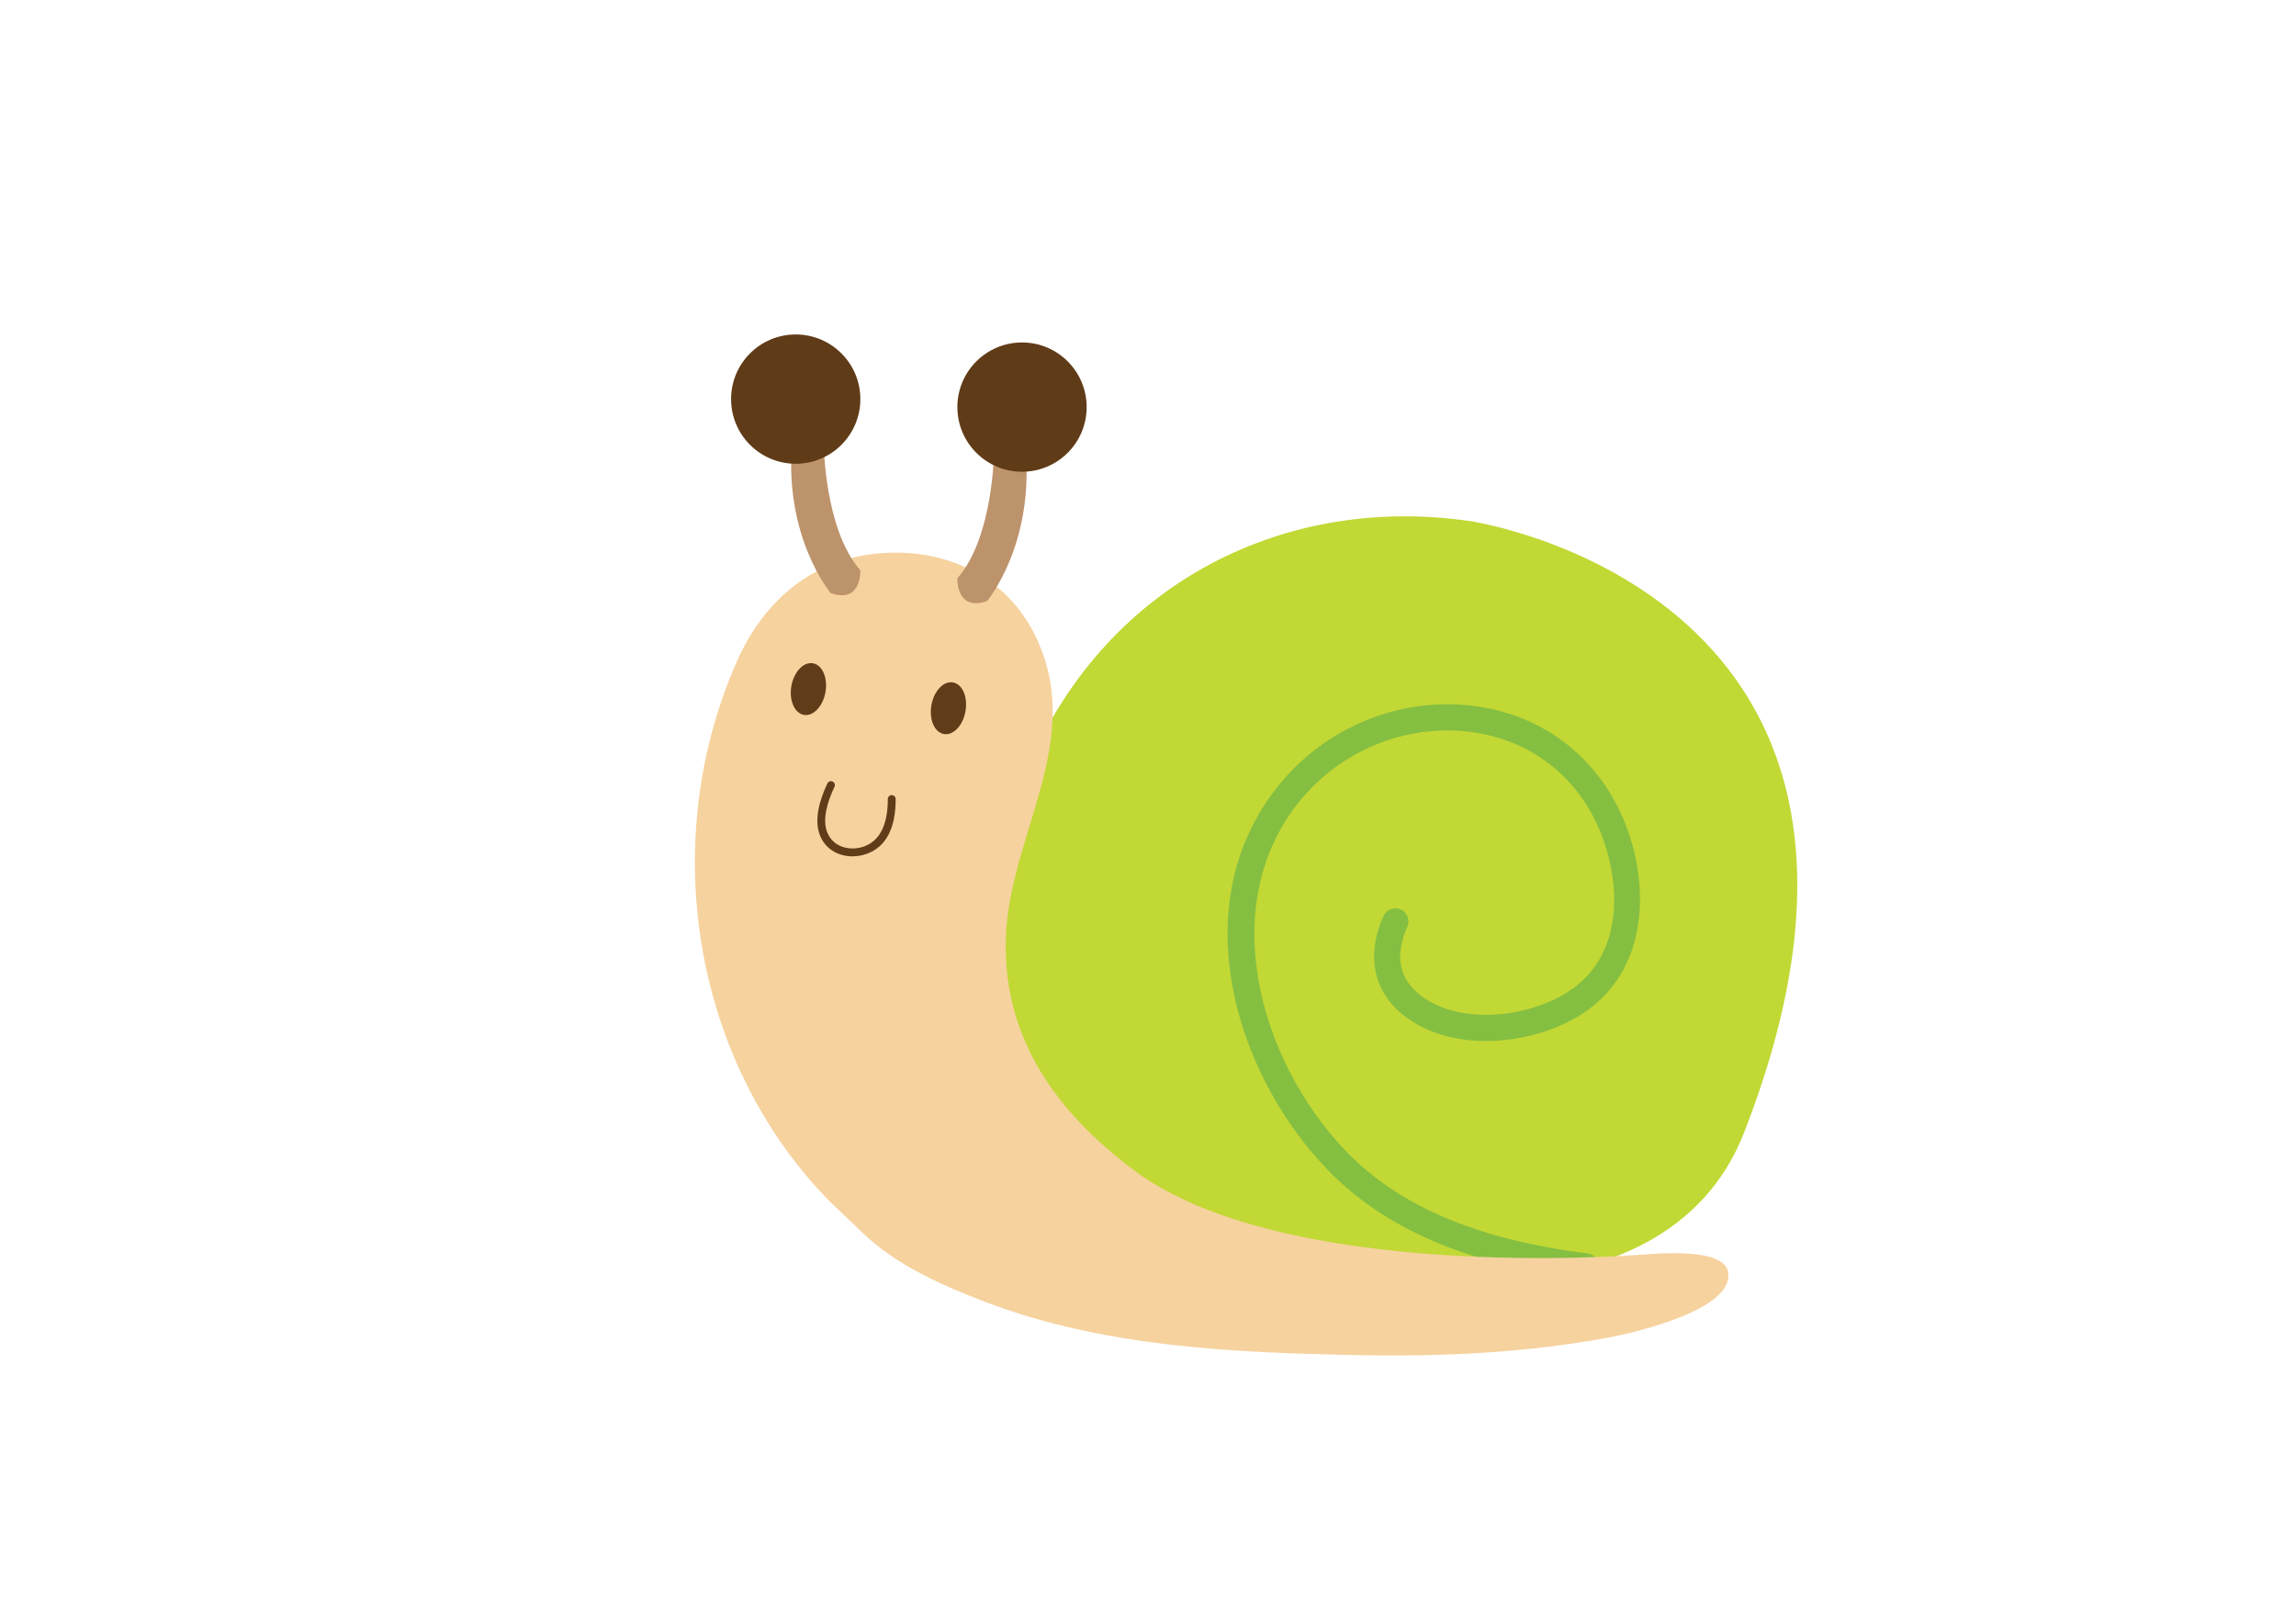 <?xml version="1.0" encoding="UTF-8"?>
<svg id="Layer_1" data-name="Layer 1" xmlns="http://www.w3.org/2000/svg" version="1.1" viewBox="0 0 841.89 595.28">
  <defs>
    <style>
      .cls-1 {
        fill: #603b17;
      }

      .cls-1, .cls-2, .cls-3, .cls-4, .cls-5, .cls-6 {
        stroke-width: 0px;
      }

      .cls-2 {
        fill: #603c19;
      }

      .cls-3 {
        fill: #f6d29e;
      }

      .cls-4 {
        fill: #c2d835;
      }

      .cls-5 {
        fill: #bd936c;
      }

      .cls-6 {
        fill: #85bf41;
      }
    </style>
  </defs>
  <path class="cls-4" d="M376.32,282.68c27.32-66.4,92.01-101.86,162.63-91.65,0,0,178.02,25.74,100.54,224.25-29.07,74.48-144.22,58.51-200.96,32.52-30.07-13.77-55-35.89-66.82-67.24-12.31-32.67-8.41-66.23,4.61-97.88Z"/>
  <path class="cls-6" d="M581.47,469.08c-.2,0-.4-.01-.6-.04-42.56-5.33-73.44-18.59-94.42-40.54-17.92-18.74-30.59-43.61-34.77-68.22-4.8-28.32,1.53-53.81,18.31-73.71,18-21.35,46.03-31.84,73.14-27.37,24.49,4.04,43.78,19.73,52.93,43.06,9.2,23.48,7.89,54.03-15.79,69.36-17.44,11.29-46.45,14.85-64.78,1.25-11.78-8.74-14.78-22.23-8.23-37.01,1.08-2.43,3.91-3.52,6.34-2.45,2.42,1.08,3.52,3.91,2.44,6.34-4.77,10.77-3.03,19.31,5.17,25.4,14.79,10.97,39.46,7.71,53.84-1.59,20.44-13.23,19.28-39.4,12.07-57.79-7.88-20.09-24.48-33.61-45.55-37.08-23.79-3.92-48.4,5.3-64.23,24.08-31.5,37.36-16.57,94.98,16.05,129.11,19.39,20.28,48.4,32.6,88.67,37.64,2.63.33,4.5,2.73,4.17,5.36-.3,2.43-2.37,4.21-4.76,4.21Z"/>
  <path class="cls-3" d="M324.43,202.72c-1.52.09-3.04.23-4.57.42-23.55,2.95-40.29,18.12-49.68,39.38-28.29,64.04-17.15,142.1,30.19,193.9,4.97,5.44,10.49,10.21,15.73,15.36,12.21,12,29.95,19.74,45.63,25.69,43.44,16.46,90.98,18.47,136.96,19.35,30.44.58,61.01-.88,90.99-6.43,8.41-1.55,46.86-10.13,43.92-24.23-1.94-9.32-28.18-6.29-33.82-6.05,0,0-129.35,10.25-184.42-31.38-27.77-20.98-47.57-47.82-46.55-84.39,1.07-38.5,29.81-73.18,10.56-111.73-10.63-21.3-32.24-31.24-54.94-29.89Z"/>
  <path class="cls-5" d="M304.58,217.41s-17.29-20.49-14.09-55.71c0,0,6.4-8.32,11.53,0,0,0,0,32.02,13.45,47.39,0,0,.57,12.36-10.89,8.33Z"/>
  <circle class="cls-1" cx="291.77" cy="146.32" r="23.7"/>
  <path class="cls-5" d="M361.95,220.33s17.29-20.49,14.09-55.71c0,0-6.4-8.32-11.53,0,0,0,0,32.02-13.45,47.39,0,0-.57,12.36,10.89,8.33Z"/>
  <circle class="cls-1" cx="374.75" cy="149.25" r="23.7"/>
  <path class="cls-2" d="M302.68,253.72c.91-5.23-1.14-9.95-4.6-10.55-3.45-.6-6.99,3.15-7.9,8.37-.91,5.23,1.15,9.95,4.6,10.55,3.45.6,6.99-3.15,7.9-8.37Z"/>
  <path class="cls-2" d="M354.02,260.74c.91-5.23-1.14-9.95-4.6-10.55-3.45-.6-6.99,3.14-7.9,8.37-.91,5.23,1.15,9.95,4.6,10.55,3.45.6,6.99-3.14,7.9-8.37Z"/>
  <path class="cls-2" d="M312.62,313.95c-4.68,0-9.44-2.14-11.72-7.13-2.78-6.08-.18-14.01,2.49-19.6.34-.72,1.2-1.02,1.92-.68.72.34,1.02,1.2.68,1.92-2.41,5.03-4.79,12.09-2.47,17.15,2.45,5.36,8.73,6.41,13.4,4.68,5.72-2.12,8.62-7.95,8.62-17.34,0-.8.65-1.44,1.44-1.44s1.44.64,1.44,1.44c0,10.72-3.53,17.46-10.5,20.04-1.65.61-3.47.94-5.3.94Z"/>
</svg>